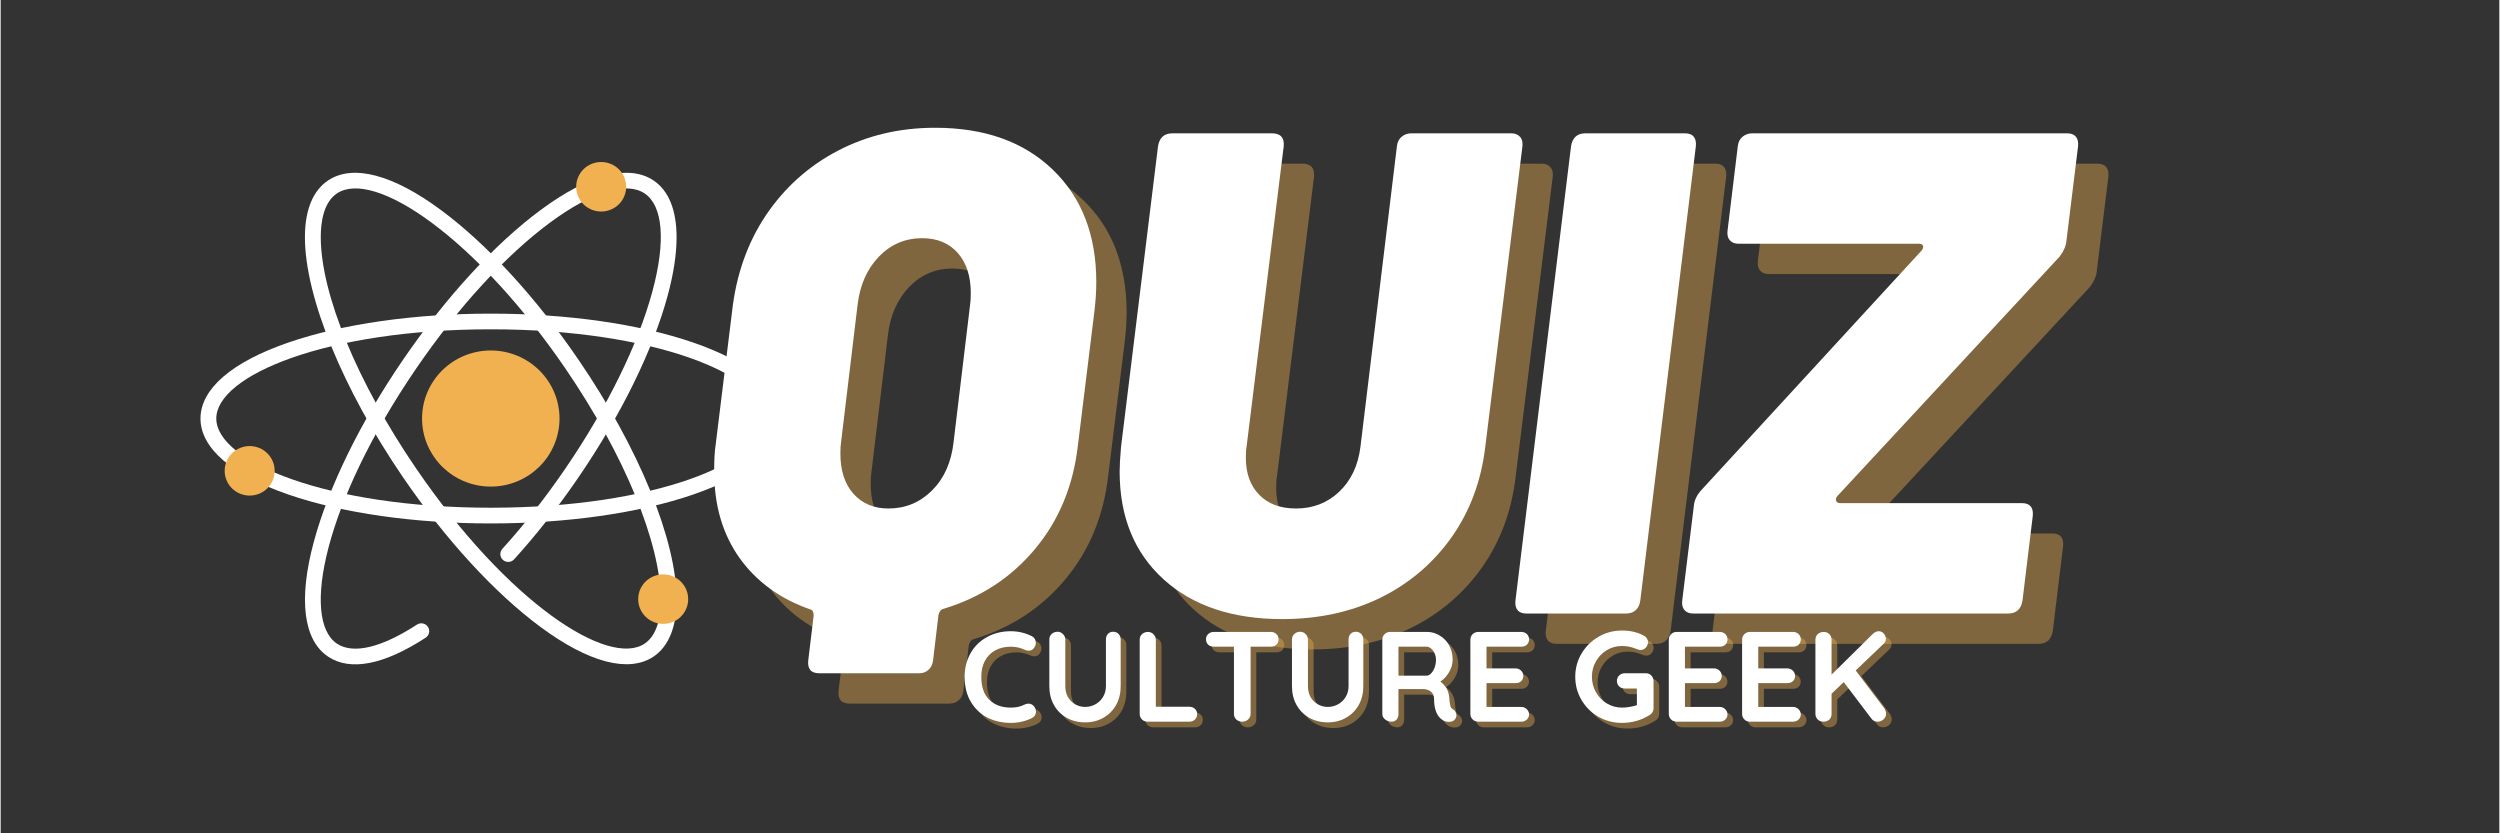<svg xmlns="http://www.w3.org/2000/svg" xmlns:xlink="http://www.w3.org/1999/xlink" width="300" zoomAndPan="magnify" viewBox="0 0 224.88 75" height="100" preserveAspectRatio="xMidYMid meet" version="1.0"><rect x="0" y="0" width="224.88" height="75" fill="#333333" stroke="none"/><defs><g><g id="id1"/><g id="id2"/></g><clipPath id="id3"><path d="M 17.984 28 L 70.234 28 L 70.234 48 L 17.984 48 Z M 17.984 28 " clip-rule="nonzero"/></clipPath><clipPath id="id4"><path d="M 51 14.539 L 57 14.539 L 57 20 L 51 20 Z M 51 14.539 " clip-rule="nonzero"/></clipPath></defs><g clip-path="url(#id3)"><path fill="rgb(100%, 100%, 100%)" d="M 70.238 37.668 C 70.238 40.324 67.422 42.754 62.316 44.512 C 57.441 46.184 50.977 47.109 44.109 47.109 C 37.242 47.109 30.777 46.188 25.906 44.512 C 20.797 42.754 17.984 40.324 17.984 37.668 C 17.984 35.012 20.797 32.578 25.906 30.824 C 30.777 29.148 37.242 28.227 44.109 28.227 C 50.977 28.227 57.441 29.148 62.316 30.824 C 67.422 32.578 70.238 35.012 70.238 37.668 Z M 19.406 37.668 C 19.406 41.543 29.332 45.695 44.109 45.695 C 58.887 45.695 68.812 41.543 68.812 37.668 C 68.812 33.789 58.887 29.637 44.109 29.637 C 29.332 29.637 19.406 33.789 19.406 37.668 Z M 19.406 37.668 " fill-opacity="1" fill-rule="nonzero"/></g><path fill="rgb(100%, 100%, 100%)" d="M 60.836 53.992 C 60.836 53.996 60.836 53.996 60.836 53.996 C 60.836 56.418 60.117 58.18 58.758 59.094 C 56.535 60.582 52.926 59.637 48.594 56.434 C 44.461 53.375 40.066 48.59 36.215 42.961 C 30.77 34.988 27.383 26.707 27.383 21.34 C 27.383 18.914 28.102 17.152 29.465 16.242 C 31.684 14.75 35.293 15.695 39.625 18.902 C 43.758 21.961 48.156 26.742 52.004 32.375 C 57.453 40.344 60.836 48.629 60.836 53.992 Z M 28.809 21.34 C 28.809 26.438 32.098 34.418 37.395 42.168 C 45.68 54.285 54.715 60.098 57.957 57.926 C 59.16 57.121 59.41 55.344 59.41 53.996 C 59.41 53.996 59.41 53.996 59.41 53.992 C 59.41 48.895 56.121 40.914 50.824 33.164 C 47.062 27.664 42.781 22.996 38.773 20.031 C 35.02 17.254 31.918 16.301 30.262 17.41 C 29.059 18.215 28.809 19.992 28.809 21.34 Z M 28.809 21.34 " fill-opacity="1" fill-rule="nonzero"/><path fill="rgb(100%, 100%, 100%)" d="M 60.832 21.359 C 60.832 22.855 60.57 24.605 60.039 26.574 C 58.707 31.508 55.852 37.328 52.004 42.961 C 50.184 45.625 48.234 48.109 46.211 50.34 C 45.949 50.629 45.5 50.652 45.207 50.395 C 44.914 50.133 44.891 49.688 45.152 49.398 C 47.129 47.215 49.039 44.781 50.824 42.168 C 54.586 36.664 57.371 30.996 58.66 26.211 C 59.871 21.727 59.613 18.52 57.957 17.41 C 56.305 16.301 53.199 17.254 49.445 20.031 C 45.438 22.996 41.16 27.664 37.395 33.168 C 29.113 45.285 27.02 55.75 30.262 57.926 C 31.719 58.902 34.277 58.293 37.465 56.215 C 37.793 56 38.234 56.09 38.453 56.418 C 38.668 56.742 38.578 57.18 38.246 57.395 C 34.492 59.84 31.457 60.43 29.465 59.094 C 27.242 57.605 26.785 53.934 28.184 48.762 C 29.516 43.824 32.367 38.004 36.215 32.375 C 40.066 26.746 44.461 21.961 48.594 18.902 C 52.926 15.695 56.535 14.75 58.758 16.242 C 60.133 17.164 60.832 18.922 60.832 21.359 Z M 60.832 21.359 " fill-opacity="1" fill-rule="nonzero"/><path fill="rgb(94.51%, 69.409%, 31.369%)" d="M 44.109 31.543 C 44.516 31.543 44.918 31.582 45.316 31.66 C 45.715 31.738 46.102 31.855 46.477 32.008 C 46.852 32.16 47.207 32.352 47.547 32.574 C 47.883 32.797 48.195 33.051 48.484 33.336 C 48.77 33.621 49.027 33.93 49.254 34.266 C 49.48 34.598 49.668 34.949 49.824 35.324 C 49.98 35.695 50.098 36.078 50.176 36.473 C 50.258 36.867 50.297 37.266 50.297 37.668 C 50.297 38.07 50.258 38.469 50.176 38.863 C 50.098 39.258 49.98 39.641 49.824 40.012 C 49.668 40.383 49.48 40.734 49.254 41.07 C 49.027 41.406 48.77 41.715 48.484 42 C 48.195 42.281 47.883 42.535 47.547 42.762 C 47.207 42.984 46.852 43.172 46.477 43.328 C 46.102 43.48 45.715 43.598 45.316 43.676 C 44.918 43.754 44.516 43.793 44.109 43.793 C 43.703 43.793 43.301 43.754 42.902 43.676 C 42.504 43.598 42.117 43.48 41.742 43.328 C 41.367 43.172 41.012 42.984 40.672 42.762 C 40.336 42.535 40.023 42.281 39.734 42 C 39.449 41.715 39.191 41.406 38.969 41.07 C 38.742 40.734 38.551 40.383 38.395 40.012 C 38.238 39.641 38.121 39.258 38.043 38.863 C 37.965 38.469 37.926 38.07 37.926 37.668 C 37.926 37.266 37.965 36.867 38.043 36.473 C 38.121 36.078 38.238 35.695 38.395 35.324 C 38.551 34.949 38.742 34.598 38.969 34.266 C 39.191 33.93 39.449 33.621 39.734 33.336 C 40.023 33.051 40.336 32.797 40.672 32.574 C 41.012 32.352 41.367 32.16 41.742 32.008 C 42.117 31.855 42.504 31.738 42.902 31.66 C 43.301 31.582 43.703 31.543 44.109 31.543 Z M 44.109 31.543 " fill-opacity="1" fill-rule="nonzero"/><path fill="rgb(94.51%, 69.409%, 31.369%)" d="M 22.41 40.145 C 22.707 40.145 22.992 40.203 23.27 40.316 C 23.547 40.43 23.789 40.59 24 40.797 C 24.211 41.008 24.371 41.25 24.488 41.52 C 24.602 41.793 24.66 42.078 24.66 42.375 C 24.66 42.668 24.602 42.953 24.488 43.227 C 24.371 43.5 24.211 43.742 24 43.949 C 23.789 44.16 23.547 44.32 23.27 44.434 C 22.992 44.547 22.707 44.602 22.41 44.602 C 22.109 44.602 21.824 44.547 21.547 44.434 C 21.273 44.32 21.027 44.16 20.816 43.949 C 20.605 43.742 20.445 43.5 20.332 43.227 C 20.215 42.953 20.16 42.668 20.16 42.375 C 20.16 42.078 20.215 41.793 20.332 41.52 C 20.445 41.25 20.605 41.008 20.816 40.797 C 21.027 40.59 21.273 40.43 21.547 40.316 C 21.824 40.203 22.109 40.145 22.41 40.145 Z M 22.41 40.145 " fill-opacity="1" fill-rule="nonzero"/><g clip-path="url(#id4)"><path fill="rgb(94.51%, 69.409%, 31.369%)" d="M 54.047 14.582 C 54.344 14.582 54.633 14.637 54.906 14.75 C 55.184 14.863 55.426 15.023 55.637 15.234 C 55.848 15.441 56.012 15.684 56.125 15.957 C 56.238 16.23 56.297 16.516 56.297 16.809 C 56.297 17.105 56.238 17.391 56.125 17.664 C 56.012 17.934 55.848 18.176 55.637 18.387 C 55.426 18.594 55.184 18.754 54.906 18.867 C 54.633 18.98 54.344 19.039 54.047 19.039 C 53.746 19.039 53.461 18.98 53.184 18.867 C 52.91 18.754 52.664 18.594 52.453 18.387 C 52.242 18.176 52.082 17.934 51.969 17.664 C 51.852 17.391 51.797 17.105 51.797 16.809 C 51.797 16.516 51.852 16.23 51.969 15.957 C 52.082 15.684 52.242 15.441 52.453 15.234 C 52.664 15.023 52.91 14.863 53.184 14.75 C 53.461 14.637 53.746 14.582 54.047 14.582 Z M 54.047 14.582 " fill-opacity="1" fill-rule="nonzero"/></g><path fill="rgb(94.51%, 69.409%, 31.369%)" d="M 59.625 51.695 C 59.926 51.695 60.211 51.75 60.488 51.863 C 60.762 51.977 61.008 52.137 61.219 52.348 C 61.43 52.555 61.59 52.797 61.707 53.07 C 61.82 53.344 61.875 53.625 61.875 53.922 C 61.875 54.219 61.82 54.5 61.707 54.773 C 61.59 55.047 61.43 55.289 61.219 55.496 C 61.008 55.707 60.762 55.867 60.488 55.98 C 60.211 56.094 59.926 56.148 59.625 56.148 C 59.328 56.148 59.043 56.094 58.766 55.98 C 58.492 55.867 58.246 55.707 58.035 55.496 C 57.824 55.289 57.664 55.047 57.547 54.773 C 57.434 54.5 57.379 54.219 57.379 53.922 C 57.379 53.625 57.434 53.344 57.547 53.07 C 57.664 52.797 57.824 52.555 58.035 52.348 C 58.246 52.137 58.492 51.977 58.766 51.863 C 59.043 51.75 59.328 51.695 59.625 51.695 Z M 59.625 51.695 " fill-opacity="1" fill-rule="nonzero"/><g fill="rgb(94.51%, 69.409%, 31.369%)" fill-opacity="0.4"><g transform="translate(64.601, 57.947)"><g><path d="M 22.234 -43.719 C 26.68 -43.719 30.207 -42.461 32.812 -39.953 C 35.426 -37.441 36.734 -34.066 36.734 -29.828 C 36.734 -29.004 36.676 -28.117 36.562 -27.172 L 35.078 -15.125 C 34.66 -11.5 33.379 -8.398 31.234 -5.828 C 29.098 -3.254 26.363 -1.457 23.031 -0.438 C 22.781 -0.395 22.613 -0.207 22.531 0.125 L 22.047 4.203 C 22.004 4.566 21.867 4.852 21.641 5.062 C 21.41 5.27 21.133 5.375 20.812 5.375 L 11.797 5.375 C 11.055 5.375 10.727 4.984 10.812 4.203 L 11.297 0.188 C 11.297 -0.145 11.191 -0.332 10.984 -0.375 C 8.273 -1.32 6.156 -2.863 4.625 -5 C 3.102 -7.145 2.344 -9.738 2.344 -12.781 C 2.344 -13.812 2.383 -14.594 2.469 -15.125 L 3.953 -27.172 C 4.316 -30.461 5.332 -33.352 7 -35.844 C 8.676 -38.332 10.828 -40.266 13.453 -41.641 C 16.086 -43.023 19.016 -43.719 22.234 -43.719 Z M 13.766 -15.438 C 13.723 -15.188 13.703 -14.836 13.703 -14.391 C 13.703 -12.867 14.094 -11.664 14.875 -10.781 C 15.664 -9.895 16.719 -9.453 18.031 -9.453 C 19.551 -9.453 20.859 -9.992 21.953 -11.078 C 23.047 -12.172 23.691 -13.625 23.891 -15.438 L 25.375 -27.781 C 25.414 -28.031 25.438 -28.383 25.438 -28.844 C 25.438 -30.363 25.047 -31.566 24.266 -32.453 C 23.484 -33.336 22.414 -33.781 21.062 -33.781 C 19.531 -33.781 18.227 -33.223 17.156 -32.109 C 16.094 -30.992 15.457 -29.551 15.25 -27.781 Z M 13.766 -15.438 "/></g></g></g><g fill="rgb(94.51%, 69.409%, 31.369%)" fill-opacity="0.4"><g transform="translate(100.843, 57.947)"><g><path d="M 17.234 0.5 C 12.742 0.5 9.18 -0.691 6.547 -3.078 C 3.91 -5.473 2.594 -8.707 2.594 -12.781 C 2.594 -13.27 2.633 -14.008 2.719 -15 L 6.047 -42.047 C 6.172 -42.828 6.602 -43.219 7.344 -43.219 L 16.297 -43.219 C 17.078 -43.219 17.43 -42.828 17.359 -42.047 L 14.016 -15 C 13.973 -14.801 13.953 -14.473 13.953 -14.016 C 13.953 -12.617 14.352 -11.508 15.156 -10.688 C 15.957 -9.863 17.062 -9.453 18.469 -9.453 C 19.988 -9.453 21.281 -9.953 22.344 -10.953 C 23.414 -11.961 24.055 -13.312 24.266 -15 L 27.547 -42.047 C 27.586 -42.422 27.727 -42.707 27.969 -42.906 C 28.219 -43.113 28.508 -43.219 28.844 -43.219 L 37.859 -43.219 C 38.18 -43.219 38.438 -43.113 38.625 -42.906 C 38.812 -42.707 38.883 -42.422 38.844 -42.047 L 35.5 -15 C 35.133 -11.914 34.117 -9.195 32.453 -6.844 C 30.785 -4.5 28.645 -2.688 26.031 -1.406 C 23.414 -0.133 20.484 0.5 17.234 0.5 Z M 17.234 0.5 "/></g></g></g><g fill="rgb(94.51%, 69.409%, 31.369%)" fill-opacity="0.4"><g transform="translate(137.764, 57.947)"><g><path d="M 2.281 0 C 1.914 0 1.648 -0.102 1.484 -0.312 C 1.316 -0.52 1.254 -0.805 1.297 -1.172 L 6.297 -42.047 C 6.422 -42.828 6.852 -43.219 7.594 -43.219 L 16.547 -43.219 C 16.922 -43.219 17.188 -43.113 17.344 -42.906 C 17.508 -42.707 17.57 -42.422 17.531 -42.047 L 12.531 -1.172 C 12.488 -0.805 12.352 -0.52 12.125 -0.312 C 11.906 -0.102 11.609 0 11.234 0 Z M 2.281 0 "/></g></g></g><g fill="rgb(94.51%, 69.409%, 31.369%)" fill-opacity="0.4"><g transform="translate(153.694, 57.947)"><g><path d="M 1.359 0 C 1.023 0 0.766 -0.102 0.578 -0.312 C 0.398 -0.52 0.332 -0.805 0.375 -1.172 L 1.422 -9.688 C 1.461 -10.188 1.688 -10.66 2.094 -11.109 L 21.922 -32.672 C 22.047 -32.828 22.086 -32.969 22.047 -33.094 C 22.004 -33.219 21.879 -33.281 21.672 -33.281 L 5.438 -33.281 C 5.102 -33.281 4.844 -33.383 4.656 -33.594 C 4.477 -33.801 4.41 -34.086 4.453 -34.453 L 5.375 -42.047 C 5.414 -42.422 5.555 -42.707 5.797 -42.906 C 6.047 -43.113 6.336 -43.219 6.672 -43.219 L 35.016 -43.219 C 35.379 -43.219 35.645 -43.113 35.812 -42.906 C 35.977 -42.707 36.039 -42.422 36 -42.047 L 34.953 -33.531 C 34.91 -33.07 34.703 -32.598 34.328 -32.109 L 14.328 -10.562 C 14.203 -10.395 14.172 -10.25 14.234 -10.125 C 14.297 -10 14.41 -9.938 14.578 -9.938 L 30.938 -9.938 C 31.676 -9.938 32.004 -9.547 31.922 -8.766 L 31 -1.172 C 30.875 -0.391 30.441 0 29.703 0 Z M 1.359 0 "/></g></g></g><g fill="rgb(100%, 100%, 100%)" fill-opacity="1"><g transform="translate(61.872, 55.218)"><g><path d="M 22.234 -43.719 C 26.68 -43.719 30.207 -42.461 32.812 -39.953 C 35.426 -37.441 36.734 -34.066 36.734 -29.828 C 36.734 -29.004 36.676 -28.117 36.562 -27.172 L 35.078 -15.125 C 34.66 -11.5 33.379 -8.398 31.234 -5.828 C 29.098 -3.254 26.363 -1.457 23.031 -0.438 C 22.781 -0.395 22.613 -0.207 22.531 0.125 L 22.047 4.203 C 22.004 4.566 21.867 4.852 21.641 5.062 C 21.41 5.27 21.133 5.375 20.812 5.375 L 11.797 5.375 C 11.055 5.375 10.727 4.984 10.812 4.203 L 11.297 0.188 C 11.297 -0.145 11.191 -0.332 10.984 -0.375 C 8.273 -1.32 6.156 -2.863 4.625 -5 C 3.102 -7.145 2.344 -9.738 2.344 -12.781 C 2.344 -13.812 2.383 -14.594 2.469 -15.125 L 3.953 -27.172 C 4.316 -30.461 5.332 -33.352 7 -35.844 C 8.676 -38.332 10.828 -40.266 13.453 -41.641 C 16.086 -43.023 19.016 -43.719 22.234 -43.719 Z M 13.766 -15.438 C 13.723 -15.188 13.703 -14.836 13.703 -14.391 C 13.703 -12.867 14.094 -11.664 14.875 -10.781 C 15.664 -9.895 16.719 -9.453 18.031 -9.453 C 19.551 -9.453 20.859 -9.992 21.953 -11.078 C 23.047 -12.172 23.691 -13.625 23.891 -15.438 L 25.375 -27.781 C 25.414 -28.031 25.438 -28.383 25.438 -28.844 C 25.438 -30.363 25.047 -31.566 24.266 -32.453 C 23.484 -33.336 22.414 -33.781 21.062 -33.781 C 19.531 -33.781 18.227 -33.223 17.156 -32.109 C 16.094 -30.992 15.457 -29.551 15.25 -27.781 Z M 13.766 -15.438 "/></g></g></g><g fill="rgb(100%, 100%, 100%)" fill-opacity="1"><g transform="translate(98.114, 55.218)"><g><path d="M 17.234 0.5 C 12.742 0.5 9.18 -0.691 6.547 -3.078 C 3.91 -5.473 2.594 -8.707 2.594 -12.781 C 2.594 -13.27 2.633 -14.008 2.719 -15 L 6.047 -42.047 C 6.172 -42.828 6.602 -43.219 7.344 -43.219 L 16.297 -43.219 C 17.078 -43.219 17.43 -42.828 17.359 -42.047 L 14.016 -15 C 13.973 -14.801 13.953 -14.473 13.953 -14.016 C 13.953 -12.617 14.352 -11.508 15.156 -10.688 C 15.957 -9.863 17.062 -9.453 18.469 -9.453 C 19.988 -9.453 21.281 -9.953 22.344 -10.953 C 23.414 -11.961 24.055 -13.312 24.266 -15 L 27.547 -42.047 C 27.586 -42.422 27.727 -42.707 27.969 -42.906 C 28.219 -43.113 28.508 -43.219 28.844 -43.219 L 37.859 -43.219 C 38.18 -43.219 38.438 -43.113 38.625 -42.906 C 38.812 -42.707 38.883 -42.422 38.844 -42.047 L 35.5 -15 C 35.133 -11.914 34.117 -9.195 32.453 -6.844 C 30.785 -4.5 28.645 -2.688 26.031 -1.406 C 23.414 -0.133 20.484 0.5 17.234 0.5 Z M 17.234 0.5 "/></g></g></g><g fill="rgb(100%, 100%, 100%)" fill-opacity="1"><g transform="translate(135.035, 55.218)"><g><path d="M 2.281 0 C 1.914 0 1.648 -0.102 1.484 -0.312 C 1.316 -0.52 1.254 -0.805 1.297 -1.172 L 6.297 -42.047 C 6.422 -42.828 6.852 -43.219 7.594 -43.219 L 16.547 -43.219 C 16.922 -43.219 17.188 -43.113 17.344 -42.906 C 17.508 -42.707 17.57 -42.422 17.531 -42.047 L 12.531 -1.172 C 12.488 -0.805 12.352 -0.52 12.125 -0.312 C 11.906 -0.102 11.609 0 11.234 0 Z M 2.281 0 "/></g></g></g><g fill="rgb(100%, 100%, 100%)" fill-opacity="1"><g transform="translate(150.965, 55.218)"><g><path d="M 1.359 0 C 1.023 0 0.766 -0.102 0.578 -0.312 C 0.398 -0.52 0.332 -0.805 0.375 -1.172 L 1.422 -9.688 C 1.461 -10.188 1.688 -10.66 2.094 -11.109 L 21.922 -32.672 C 22.047 -32.828 22.086 -32.969 22.047 -33.094 C 22.004 -33.219 21.879 -33.281 21.672 -33.281 L 5.438 -33.281 C 5.102 -33.281 4.844 -33.383 4.656 -33.594 C 4.477 -33.801 4.41 -34.086 4.453 -34.453 L 5.375 -42.047 C 5.414 -42.422 5.555 -42.707 5.797 -42.906 C 6.047 -43.113 6.336 -43.219 6.672 -43.219 L 35.016 -43.219 C 35.379 -43.219 35.645 -43.113 35.812 -42.906 C 35.977 -42.707 36.039 -42.422 36 -42.047 L 34.953 -33.531 C 34.91 -33.07 34.703 -32.598 34.328 -32.109 L 14.328 -10.562 C 14.203 -10.395 14.172 -10.25 14.234 -10.125 C 14.297 -10 14.41 -9.938 14.578 -9.938 L 30.938 -9.938 C 31.676 -9.938 32.004 -9.547 31.922 -8.766 L 31 -1.172 C 30.875 -0.391 30.441 0 29.703 0 Z M 1.359 0 "/></g></g></g><g fill="rgb(94.51%, 69.409%, 31.369%)" fill-opacity="0.4"><g transform="translate(86.798, 65.461)"><g><path d="M 6.531 -7.688 C 6.758 -7.562 6.875 -7.363 6.875 -7.094 C 6.875 -6.938 6.816 -6.781 6.703 -6.625 C 6.586 -6.469 6.43 -6.391 6.234 -6.391 C 6.098 -6.391 5.969 -6.422 5.844 -6.484 C 5.469 -6.66 5.062 -6.75 4.625 -6.75 C 4.082 -6.75 3.609 -6.633 3.203 -6.406 C 2.805 -6.188 2.5 -5.867 2.281 -5.453 C 2.07 -5.047 1.969 -4.578 1.969 -4.047 C 1.969 -3.129 2.207 -2.438 2.688 -1.969 C 3.176 -1.5 3.82 -1.266 4.625 -1.266 C 5.094 -1.266 5.5 -1.352 5.844 -1.531 C 5.977 -1.594 6.102 -1.625 6.219 -1.625 C 6.414 -1.625 6.582 -1.539 6.719 -1.375 C 6.832 -1.227 6.891 -1.07 6.891 -0.906 C 6.891 -0.781 6.859 -0.664 6.797 -0.562 C 6.734 -0.469 6.645 -0.391 6.531 -0.328 C 5.938 -0.035 5.301 0.109 4.625 0.109 C 3.863 0.109 3.164 -0.047 2.531 -0.359 C 1.906 -0.68 1.406 -1.156 1.031 -1.781 C 0.656 -2.406 0.469 -3.16 0.469 -4.047 C 0.469 -4.828 0.645 -5.531 1 -6.156 C 1.352 -6.781 1.844 -7.266 2.469 -7.609 C 3.102 -7.961 3.82 -8.141 4.625 -8.141 C 5.301 -8.141 5.938 -7.988 6.531 -7.688 Z M 6.531 -7.688 "/></g></g></g><g fill="rgb(94.51%, 69.409%, 31.369%)" fill-opacity="0.4"><g transform="translate(94.031, 65.461)"><g><path d="M 6.609 -8.094 C 6.805 -8.094 6.969 -8.023 7.094 -7.891 C 7.219 -7.766 7.281 -7.598 7.281 -7.391 L 7.281 -3.203 C 7.281 -2.566 7.145 -2.004 6.875 -1.516 C 6.602 -1.023 6.223 -0.641 5.734 -0.359 C 5.254 -0.078 4.703 0.062 4.078 0.062 C 3.453 0.062 2.895 -0.078 2.406 -0.359 C 1.914 -0.641 1.535 -1.023 1.266 -1.516 C 0.992 -2.004 0.859 -2.566 0.859 -3.203 L 0.859 -7.391 C 0.859 -7.586 0.926 -7.754 1.062 -7.891 C 1.207 -8.023 1.391 -8.094 1.609 -8.094 C 1.785 -8.094 1.941 -8.023 2.078 -7.891 C 2.223 -7.754 2.297 -7.586 2.297 -7.391 L 2.297 -3.203 C 2.297 -2.836 2.375 -2.508 2.531 -2.219 C 2.695 -1.938 2.914 -1.719 3.188 -1.562 C 3.469 -1.406 3.766 -1.328 4.078 -1.328 C 4.41 -1.328 4.719 -1.406 5 -1.562 C 5.289 -1.719 5.52 -1.938 5.688 -2.219 C 5.863 -2.508 5.953 -2.836 5.953 -3.203 L 5.953 -7.391 C 5.953 -7.598 6.008 -7.766 6.125 -7.891 C 6.238 -8.023 6.398 -8.094 6.609 -8.094 Z M 6.609 -8.094 "/></g></g></g><g fill="rgb(94.51%, 69.409%, 31.369%)" fill-opacity="0.4"><g transform="translate(102.164, 65.461)"><g><path d="M 5.328 -1.344 C 5.523 -1.344 5.691 -1.281 5.828 -1.156 C 5.961 -1.031 6.031 -0.867 6.031 -0.672 C 6.031 -0.473 5.961 -0.312 5.828 -0.188 C 5.691 -0.062 5.523 0 5.328 0 L 1.578 0 C 1.367 0 1.195 -0.066 1.062 -0.203 C 0.926 -0.336 0.859 -0.504 0.859 -0.703 L 0.859 -7.375 C 0.859 -7.57 0.926 -7.738 1.062 -7.875 C 1.207 -8.008 1.391 -8.078 1.609 -8.078 C 1.797 -8.078 1.957 -8.008 2.094 -7.875 C 2.238 -7.738 2.312 -7.57 2.312 -7.375 L 2.312 -1.344 Z M 5.328 -1.344 "/></g></g></g><g fill="rgb(94.51%, 69.409%, 31.369%)" fill-opacity="0.4"><g transform="translate(108.647, 65.461)"><g><path d="M 6.172 -8.078 C 6.379 -8.078 6.547 -8.016 6.672 -7.891 C 6.805 -7.773 6.875 -7.613 6.875 -7.406 C 6.875 -7.207 6.805 -7.047 6.672 -6.922 C 6.547 -6.805 6.379 -6.75 6.172 -6.75 L 4.359 -6.75 L 4.359 -0.703 C 4.359 -0.504 4.285 -0.336 4.141 -0.203 C 3.992 -0.066 3.816 0 3.609 0 C 3.391 0 3.207 -0.066 3.062 -0.203 C 2.926 -0.336 2.859 -0.504 2.859 -0.703 L 2.859 -6.75 L 1.047 -6.75 C 0.836 -6.75 0.664 -6.812 0.531 -6.938 C 0.406 -7.062 0.344 -7.223 0.344 -7.422 C 0.344 -7.617 0.41 -7.773 0.547 -7.891 C 0.68 -8.016 0.848 -8.078 1.047 -8.078 Z M 6.172 -8.078 "/></g></g></g><g fill="rgb(94.51%, 69.409%, 31.369%)" fill-opacity="0.4"><g transform="translate(115.868, 65.461)"><g><path d="M 6.609 -8.094 C 6.805 -8.094 6.969 -8.023 7.094 -7.891 C 7.219 -7.766 7.281 -7.598 7.281 -7.391 L 7.281 -3.203 C 7.281 -2.566 7.145 -2.004 6.875 -1.516 C 6.602 -1.023 6.223 -0.641 5.734 -0.359 C 5.254 -0.078 4.703 0.062 4.078 0.062 C 3.453 0.062 2.895 -0.078 2.406 -0.359 C 1.914 -0.641 1.535 -1.023 1.266 -1.516 C 0.992 -2.004 0.859 -2.566 0.859 -3.203 L 0.859 -7.391 C 0.859 -7.586 0.926 -7.754 1.062 -7.891 C 1.207 -8.023 1.391 -8.094 1.609 -8.094 C 1.785 -8.094 1.941 -8.023 2.078 -7.891 C 2.223 -7.754 2.297 -7.586 2.297 -7.391 L 2.297 -3.203 C 2.297 -2.836 2.375 -2.508 2.531 -2.219 C 2.695 -1.938 2.914 -1.719 3.188 -1.562 C 3.469 -1.406 3.766 -1.328 4.078 -1.328 C 4.41 -1.328 4.719 -1.406 5 -1.562 C 5.289 -1.719 5.52 -1.938 5.688 -2.219 C 5.863 -2.508 5.953 -2.836 5.953 -3.203 L 5.953 -7.391 C 5.953 -7.598 6.008 -7.766 6.125 -7.891 C 6.238 -8.023 6.398 -8.094 6.609 -8.094 Z M 6.609 -8.094 "/></g></g></g><g fill="rgb(94.51%, 69.409%, 31.369%)" fill-opacity="0.4"><g transform="translate(124.001, 65.461)"><g><path d="M 7.203 -1.125 C 7.305 -1.07 7.383 -0.992 7.438 -0.891 C 7.5 -0.785 7.531 -0.68 7.531 -0.578 C 7.531 -0.441 7.484 -0.316 7.391 -0.203 C 7.273 -0.055 7.098 0.016 6.859 0.016 C 6.672 0.016 6.5 -0.023 6.344 -0.109 C 5.789 -0.43 5.516 -1.078 5.516 -2.047 C 5.516 -2.316 5.426 -2.531 5.25 -2.688 C 5.07 -2.852 4.812 -2.938 4.469 -2.938 L 2.312 -2.938 L 2.312 -0.703 C 2.312 -0.492 2.254 -0.32 2.141 -0.188 C 2.023 -0.062 1.879 0 1.703 0 C 1.473 0 1.273 -0.066 1.109 -0.203 C 0.941 -0.336 0.859 -0.504 0.859 -0.703 L 0.859 -7.375 C 0.859 -7.57 0.926 -7.738 1.062 -7.875 C 1.195 -8.008 1.367 -8.078 1.578 -8.078 L 4.891 -8.078 C 5.297 -8.078 5.676 -7.969 6.031 -7.75 C 6.383 -7.539 6.664 -7.242 6.875 -6.859 C 7.082 -6.484 7.188 -6.062 7.188 -5.594 C 7.188 -5.207 7.082 -4.832 6.875 -4.469 C 6.664 -4.102 6.398 -3.816 6.078 -3.609 C 6.555 -3.266 6.82 -2.805 6.875 -2.234 C 6.895 -2.117 6.906 -2 6.906 -1.875 C 6.938 -1.645 6.969 -1.477 7 -1.375 C 7.031 -1.27 7.098 -1.188 7.203 -1.125 Z M 4.844 -4.141 C 4.977 -4.141 5.109 -4.203 5.234 -4.328 C 5.367 -4.461 5.477 -4.641 5.562 -4.859 C 5.645 -5.078 5.688 -5.312 5.688 -5.562 C 5.688 -5.781 5.645 -5.977 5.562 -6.156 C 5.477 -6.344 5.367 -6.488 5.234 -6.594 C 5.109 -6.695 4.977 -6.75 4.844 -6.75 L 2.312 -6.75 L 2.312 -4.141 Z M 4.844 -4.141 "/></g></g></g><g fill="rgb(94.51%, 69.409%, 31.369%)" fill-opacity="0.4"><g transform="translate(131.926, 65.461)"><g><path d="M 5.438 -1.328 C 5.633 -1.328 5.801 -1.258 5.938 -1.125 C 6.07 -0.988 6.141 -0.832 6.141 -0.656 C 6.141 -0.469 6.07 -0.312 5.938 -0.188 C 5.801 -0.062 5.633 0 5.438 0 L 1.578 0 C 1.367 0 1.195 -0.066 1.062 -0.203 C 0.926 -0.336 0.859 -0.504 0.859 -0.703 L 0.859 -7.375 C 0.859 -7.57 0.926 -7.738 1.062 -7.875 C 1.195 -8.008 1.367 -8.078 1.578 -8.078 L 5.438 -8.078 C 5.633 -8.078 5.801 -8.016 5.938 -7.891 C 6.07 -7.766 6.141 -7.602 6.141 -7.406 C 6.141 -7.207 6.07 -7.047 5.938 -6.922 C 5.812 -6.805 5.645 -6.75 5.438 -6.75 L 2.312 -6.75 L 2.312 -4.797 L 4.922 -4.797 C 5.117 -4.797 5.285 -4.727 5.422 -4.594 C 5.555 -4.469 5.625 -4.305 5.625 -4.109 C 5.625 -3.922 5.555 -3.766 5.422 -3.641 C 5.297 -3.523 5.129 -3.469 4.922 -3.469 L 2.312 -3.469 L 2.312 -1.328 Z M 5.438 -1.328 "/></g></g></g><g fill="rgb(94.51%, 69.409%, 31.369%)" fill-opacity="0.4"><g transform="translate(138.524, 65.461)"><g/></g></g><g fill="rgb(94.51%, 69.409%, 31.369%)" fill-opacity="0.4"><g transform="translate(141.754, 65.461)"><g><path d="M 6.828 -4.359 C 7.023 -4.359 7.188 -4.289 7.312 -4.156 C 7.445 -4.02 7.516 -3.852 7.516 -3.656 L 7.516 -1.219 C 7.516 -0.945 7.395 -0.738 7.156 -0.594 C 6.406 -0.125 5.578 0.109 4.672 0.109 C 3.91 0.109 3.207 -0.07 2.562 -0.438 C 1.914 -0.812 1.406 -1.316 1.031 -1.953 C 0.656 -2.586 0.469 -3.285 0.469 -4.047 C 0.469 -4.797 0.656 -5.488 1.031 -6.125 C 1.406 -6.758 1.914 -7.266 2.562 -7.641 C 3.207 -8.016 3.91 -8.203 4.672 -8.203 C 5.43 -8.203 6.094 -8.047 6.656 -7.734 C 6.77 -7.672 6.859 -7.586 6.922 -7.484 C 6.984 -7.391 7.016 -7.285 7.016 -7.172 C 7.016 -6.973 6.945 -6.801 6.812 -6.656 C 6.688 -6.52 6.531 -6.453 6.344 -6.453 C 6.227 -6.453 6.102 -6.484 5.969 -6.547 C 5.551 -6.723 5.117 -6.812 4.672 -6.812 C 4.18 -6.812 3.727 -6.688 3.312 -6.438 C 2.895 -6.188 2.566 -5.848 2.328 -5.422 C 2.086 -5.004 1.969 -4.547 1.969 -4.047 C 1.969 -3.547 2.086 -3.082 2.328 -2.656 C 2.566 -2.227 2.895 -1.891 3.312 -1.641 C 3.727 -1.391 4.18 -1.266 4.672 -1.266 C 4.891 -1.266 5.117 -1.285 5.359 -1.328 C 5.609 -1.367 5.828 -1.422 6.016 -1.484 L 6.016 -2.984 L 4.938 -2.984 C 4.727 -2.984 4.555 -3.047 4.422 -3.172 C 4.285 -3.305 4.219 -3.473 4.219 -3.672 C 4.219 -3.867 4.285 -4.031 4.422 -4.156 C 4.555 -4.289 4.727 -4.359 4.938 -4.359 Z M 6.828 -4.359 "/></g></g></g><g fill="rgb(94.51%, 69.409%, 31.369%)" fill-opacity="0.4"><g transform="translate(149.783, 65.461)"><g><path d="M 5.438 -1.328 C 5.633 -1.328 5.801 -1.258 5.938 -1.125 C 6.07 -0.988 6.141 -0.832 6.141 -0.656 C 6.141 -0.469 6.07 -0.312 5.938 -0.188 C 5.801 -0.062 5.633 0 5.438 0 L 1.578 0 C 1.367 0 1.195 -0.066 1.062 -0.203 C 0.926 -0.336 0.859 -0.504 0.859 -0.703 L 0.859 -7.375 C 0.859 -7.57 0.926 -7.738 1.062 -7.875 C 1.195 -8.008 1.367 -8.078 1.578 -8.078 L 5.438 -8.078 C 5.633 -8.078 5.801 -8.016 5.938 -7.891 C 6.07 -7.766 6.141 -7.602 6.141 -7.406 C 6.141 -7.207 6.07 -7.047 5.938 -6.922 C 5.812 -6.805 5.645 -6.75 5.438 -6.75 L 2.312 -6.75 L 2.312 -4.797 L 4.922 -4.797 C 5.117 -4.797 5.285 -4.727 5.422 -4.594 C 5.555 -4.469 5.625 -4.305 5.625 -4.109 C 5.625 -3.922 5.555 -3.766 5.422 -3.641 C 5.297 -3.523 5.129 -3.469 4.922 -3.469 L 2.312 -3.469 L 2.312 -1.328 Z M 5.438 -1.328 "/></g></g></g><g fill="rgb(94.51%, 69.409%, 31.369%)" fill-opacity="0.4"><g transform="translate(156.381, 65.461)"><g><path d="M 5.438 -1.328 C 5.633 -1.328 5.801 -1.258 5.938 -1.125 C 6.07 -0.988 6.141 -0.832 6.141 -0.656 C 6.141 -0.469 6.07 -0.312 5.938 -0.188 C 5.801 -0.062 5.633 0 5.438 0 L 1.578 0 C 1.367 0 1.195 -0.066 1.062 -0.203 C 0.926 -0.336 0.859 -0.504 0.859 -0.703 L 0.859 -7.375 C 0.859 -7.57 0.926 -7.738 1.062 -7.875 C 1.195 -8.008 1.367 -8.078 1.578 -8.078 L 5.438 -8.078 C 5.633 -8.078 5.801 -8.016 5.938 -7.891 C 6.07 -7.766 6.141 -7.602 6.141 -7.406 C 6.141 -7.207 6.07 -7.047 5.938 -6.922 C 5.812 -6.805 5.645 -6.75 5.438 -6.75 L 2.312 -6.75 L 2.312 -4.797 L 4.922 -4.797 C 5.117 -4.797 5.285 -4.727 5.422 -4.594 C 5.555 -4.469 5.625 -4.305 5.625 -4.109 C 5.625 -3.922 5.555 -3.766 5.422 -3.641 C 5.297 -3.523 5.129 -3.469 4.922 -3.469 L 2.312 -3.469 L 2.312 -1.328 Z M 5.438 -1.328 "/></g></g></g><g fill="rgb(94.51%, 69.409%, 31.369%)" fill-opacity="0.4"><g transform="translate(162.98, 65.461)"><g><path d="M 7.062 -1.203 C 7.102 -1.141 7.141 -1.062 7.172 -0.969 C 7.203 -0.883 7.219 -0.805 7.219 -0.734 C 7.219 -0.523 7.141 -0.348 6.984 -0.203 C 6.828 -0.066 6.645 0 6.438 0 C 6.332 0 6.234 -0.02 6.141 -0.062 C 6.047 -0.113 5.969 -0.18 5.906 -0.266 L 3.406 -3.562 L 2.312 -2.516 L 2.312 -0.703 C 2.312 -0.492 2.242 -0.32 2.109 -0.188 C 1.973 -0.062 1.797 0 1.578 0 C 1.367 0 1.195 -0.066 1.062 -0.203 C 0.926 -0.336 0.859 -0.504 0.859 -0.703 L 0.859 -7.375 C 0.859 -7.57 0.926 -7.738 1.062 -7.875 C 1.207 -8.008 1.391 -8.078 1.609 -8.078 C 1.816 -8.078 1.984 -8.008 2.109 -7.875 C 2.242 -7.75 2.312 -7.582 2.312 -7.375 L 2.312 -4.234 L 6 -7.875 C 6.176 -8.051 6.363 -8.141 6.562 -8.141 C 6.738 -8.141 6.891 -8.066 7.016 -7.922 C 7.141 -7.773 7.203 -7.617 7.203 -7.453 C 7.203 -7.297 7.133 -7.148 7 -7.016 L 4.484 -4.609 Z M 7.062 -1.203 "/></g></g></g><g fill="rgb(100%, 100%, 100%)" fill-opacity="1"><g transform="translate(86.288, 64.951)"><g><path d="M 6.531 -7.688 C 6.758 -7.562 6.875 -7.363 6.875 -7.094 C 6.875 -6.938 6.816 -6.781 6.703 -6.625 C 6.586 -6.469 6.43 -6.391 6.234 -6.391 C 6.098 -6.391 5.969 -6.422 5.844 -6.484 C 5.469 -6.66 5.062 -6.75 4.625 -6.75 C 4.082 -6.75 3.609 -6.633 3.203 -6.406 C 2.805 -6.188 2.5 -5.867 2.281 -5.453 C 2.07 -5.047 1.969 -4.578 1.969 -4.047 C 1.969 -3.129 2.207 -2.438 2.688 -1.969 C 3.176 -1.5 3.82 -1.266 4.625 -1.266 C 5.094 -1.266 5.5 -1.352 5.844 -1.531 C 5.977 -1.594 6.102 -1.625 6.219 -1.625 C 6.414 -1.625 6.582 -1.539 6.719 -1.375 C 6.832 -1.227 6.891 -1.07 6.891 -0.906 C 6.891 -0.781 6.859 -0.664 6.797 -0.562 C 6.734 -0.469 6.645 -0.391 6.531 -0.328 C 5.938 -0.035 5.301 0.109 4.625 0.109 C 3.863 0.109 3.164 -0.047 2.531 -0.359 C 1.906 -0.68 1.406 -1.156 1.031 -1.781 C 0.656 -2.406 0.469 -3.16 0.469 -4.047 C 0.469 -4.828 0.645 -5.531 1 -6.156 C 1.352 -6.781 1.844 -7.266 2.469 -7.609 C 3.102 -7.961 3.82 -8.141 4.625 -8.141 C 5.301 -8.141 5.938 -7.988 6.531 -7.688 Z M 6.531 -7.688 "/></g></g></g><g fill="rgb(100%, 100%, 100%)" fill-opacity="1"><g transform="translate(93.521, 64.951)"><g><path d="M 6.609 -8.094 C 6.805 -8.094 6.969 -8.023 7.094 -7.891 C 7.219 -7.766 7.281 -7.598 7.281 -7.391 L 7.281 -3.203 C 7.281 -2.566 7.145 -2.004 6.875 -1.516 C 6.602 -1.023 6.223 -0.641 5.734 -0.359 C 5.254 -0.078 4.703 0.062 4.078 0.062 C 3.453 0.062 2.895 -0.078 2.406 -0.359 C 1.914 -0.641 1.535 -1.023 1.266 -1.516 C 0.992 -2.004 0.859 -2.566 0.859 -3.203 L 0.859 -7.391 C 0.859 -7.586 0.926 -7.754 1.062 -7.891 C 1.207 -8.023 1.391 -8.094 1.609 -8.094 C 1.785 -8.094 1.941 -8.023 2.078 -7.891 C 2.223 -7.754 2.297 -7.586 2.297 -7.391 L 2.297 -3.203 C 2.297 -2.836 2.375 -2.508 2.531 -2.219 C 2.695 -1.938 2.914 -1.719 3.188 -1.562 C 3.469 -1.406 3.766 -1.328 4.078 -1.328 C 4.41 -1.328 4.719 -1.406 5 -1.562 C 5.289 -1.719 5.52 -1.938 5.688 -2.219 C 5.863 -2.508 5.953 -2.836 5.953 -3.203 L 5.953 -7.391 C 5.953 -7.598 6.008 -7.766 6.125 -7.891 C 6.238 -8.023 6.398 -8.094 6.609 -8.094 Z M 6.609 -8.094 "/></g></g></g><g fill="rgb(100%, 100%, 100%)" fill-opacity="1"><g transform="translate(101.653, 64.951)"><g><path d="M 5.328 -1.344 C 5.523 -1.344 5.691 -1.281 5.828 -1.156 C 5.961 -1.031 6.031 -0.867 6.031 -0.672 C 6.031 -0.473 5.961 -0.312 5.828 -0.188 C 5.691 -0.062 5.523 0 5.328 0 L 1.578 0 C 1.367 0 1.195 -0.066 1.062 -0.203 C 0.926 -0.336 0.859 -0.504 0.859 -0.703 L 0.859 -7.375 C 0.859 -7.57 0.926 -7.738 1.062 -7.875 C 1.207 -8.008 1.391 -8.078 1.609 -8.078 C 1.797 -8.078 1.957 -8.008 2.094 -7.875 C 2.238 -7.738 2.312 -7.57 2.312 -7.375 L 2.312 -1.344 Z M 5.328 -1.344 "/></g></g></g><g fill="rgb(100%, 100%, 100%)" fill-opacity="1"><g transform="translate(108.136, 64.951)"><g><path d="M 6.172 -8.078 C 6.379 -8.078 6.547 -8.016 6.672 -7.891 C 6.805 -7.773 6.875 -7.613 6.875 -7.406 C 6.875 -7.207 6.805 -7.047 6.672 -6.922 C 6.547 -6.805 6.379 -6.75 6.172 -6.75 L 4.359 -6.75 L 4.359 -0.703 C 4.359 -0.504 4.285 -0.336 4.141 -0.203 C 3.992 -0.066 3.816 0 3.609 0 C 3.391 0 3.207 -0.066 3.062 -0.203 C 2.926 -0.336 2.859 -0.504 2.859 -0.703 L 2.859 -6.75 L 1.047 -6.75 C 0.836 -6.75 0.664 -6.812 0.531 -6.938 C 0.406 -7.062 0.344 -7.223 0.344 -7.422 C 0.344 -7.617 0.41 -7.773 0.547 -7.891 C 0.68 -8.016 0.848 -8.078 1.047 -8.078 Z M 6.172 -8.078 "/></g></g></g><g fill="rgb(100%, 100%, 100%)" fill-opacity="1"><g transform="translate(115.358, 64.951)"><g><path d="M 6.609 -8.094 C 6.805 -8.094 6.969 -8.023 7.094 -7.891 C 7.219 -7.766 7.281 -7.598 7.281 -7.391 L 7.281 -3.203 C 7.281 -2.566 7.145 -2.004 6.875 -1.516 C 6.602 -1.023 6.223 -0.641 5.734 -0.359 C 5.254 -0.078 4.703 0.062 4.078 0.062 C 3.453 0.062 2.895 -0.078 2.406 -0.359 C 1.914 -0.641 1.535 -1.023 1.266 -1.516 C 0.992 -2.004 0.859 -2.566 0.859 -3.203 L 0.859 -7.391 C 0.859 -7.586 0.926 -7.754 1.062 -7.891 C 1.207 -8.023 1.391 -8.094 1.609 -8.094 C 1.785 -8.094 1.941 -8.023 2.078 -7.891 C 2.223 -7.754 2.297 -7.586 2.297 -7.391 L 2.297 -3.203 C 2.297 -2.836 2.375 -2.508 2.531 -2.219 C 2.695 -1.938 2.914 -1.719 3.188 -1.562 C 3.469 -1.406 3.766 -1.328 4.078 -1.328 C 4.41 -1.328 4.719 -1.406 5 -1.562 C 5.289 -1.719 5.52 -1.938 5.688 -2.219 C 5.863 -2.508 5.953 -2.836 5.953 -3.203 L 5.953 -7.391 C 5.953 -7.598 6.008 -7.766 6.125 -7.891 C 6.238 -8.023 6.398 -8.094 6.609 -8.094 Z M 6.609 -8.094 "/></g></g></g><g fill="rgb(100%, 100%, 100%)" fill-opacity="1"><g transform="translate(123.49, 64.951)"><g><path d="M 7.203 -1.125 C 7.305 -1.07 7.383 -0.992 7.438 -0.891 C 7.5 -0.785 7.531 -0.68 7.531 -0.578 C 7.531 -0.441 7.484 -0.316 7.391 -0.203 C 7.273 -0.055 7.098 0.016 6.859 0.016 C 6.672 0.016 6.5 -0.023 6.344 -0.109 C 5.789 -0.43 5.516 -1.078 5.516 -2.047 C 5.516 -2.316 5.426 -2.531 5.25 -2.688 C 5.07 -2.852 4.812 -2.938 4.469 -2.938 L 2.312 -2.938 L 2.312 -0.703 C 2.312 -0.492 2.254 -0.32 2.141 -0.188 C 2.023 -0.062 1.879 0 1.703 0 C 1.473 0 1.273 -0.066 1.109 -0.203 C 0.941 -0.336 0.859 -0.504 0.859 -0.703 L 0.859 -7.375 C 0.859 -7.57 0.926 -7.738 1.062 -7.875 C 1.195 -8.008 1.367 -8.078 1.578 -8.078 L 4.891 -8.078 C 5.297 -8.078 5.676 -7.969 6.031 -7.75 C 6.383 -7.539 6.664 -7.242 6.875 -6.859 C 7.082 -6.484 7.188 -6.062 7.188 -5.594 C 7.188 -5.207 7.082 -4.832 6.875 -4.469 C 6.664 -4.102 6.398 -3.816 6.078 -3.609 C 6.555 -3.266 6.82 -2.805 6.875 -2.234 C 6.895 -2.117 6.906 -2 6.906 -1.875 C 6.938 -1.645 6.969 -1.477 7 -1.375 C 7.031 -1.27 7.098 -1.188 7.203 -1.125 Z M 4.844 -4.141 C 4.977 -4.141 5.109 -4.203 5.234 -4.328 C 5.367 -4.461 5.477 -4.641 5.562 -4.859 C 5.645 -5.078 5.688 -5.312 5.688 -5.562 C 5.688 -5.781 5.645 -5.977 5.562 -6.156 C 5.477 -6.344 5.367 -6.488 5.234 -6.594 C 5.109 -6.695 4.977 -6.75 4.844 -6.75 L 2.312 -6.75 L 2.312 -4.141 Z M 4.844 -4.141 "/></g></g></g><g fill="rgb(100%, 100%, 100%)" fill-opacity="1"><g transform="translate(131.415, 64.951)"><g><path d="M 5.438 -1.328 C 5.633 -1.328 5.801 -1.258 5.938 -1.125 C 6.07 -0.988 6.141 -0.832 6.141 -0.656 C 6.141 -0.469 6.07 -0.312 5.938 -0.188 C 5.801 -0.062 5.633 0 5.438 0 L 1.578 0 C 1.367 0 1.195 -0.066 1.062 -0.203 C 0.926 -0.336 0.859 -0.504 0.859 -0.703 L 0.859 -7.375 C 0.859 -7.57 0.926 -7.738 1.062 -7.875 C 1.195 -8.008 1.367 -8.078 1.578 -8.078 L 5.438 -8.078 C 5.633 -8.078 5.801 -8.016 5.938 -7.891 C 6.07 -7.766 6.141 -7.602 6.141 -7.406 C 6.141 -7.207 6.07 -7.047 5.938 -6.922 C 5.812 -6.805 5.645 -6.75 5.438 -6.75 L 2.312 -6.75 L 2.312 -4.797 L 4.922 -4.797 C 5.117 -4.797 5.285 -4.727 5.422 -4.594 C 5.555 -4.469 5.625 -4.305 5.625 -4.109 C 5.625 -3.922 5.555 -3.766 5.422 -3.641 C 5.297 -3.523 5.129 -3.469 4.922 -3.469 L 2.312 -3.469 L 2.312 -1.328 Z M 5.438 -1.328 "/></g></g></g><g fill="rgb(100%, 100%, 100%)" fill-opacity="1"><g transform="translate(138.014, 64.951)"><g/></g></g><g fill="rgb(100%, 100%, 100%)" fill-opacity="1"><g transform="translate(141.244, 64.951)"><g><path d="M 6.828 -4.359 C 7.023 -4.359 7.188 -4.289 7.312 -4.156 C 7.445 -4.02 7.516 -3.852 7.516 -3.656 L 7.516 -1.219 C 7.516 -0.945 7.395 -0.738 7.156 -0.594 C 6.406 -0.125 5.578 0.109 4.672 0.109 C 3.91 0.109 3.207 -0.07 2.562 -0.438 C 1.914 -0.812 1.406 -1.316 1.031 -1.953 C 0.656 -2.586 0.469 -3.285 0.469 -4.047 C 0.469 -4.797 0.656 -5.488 1.031 -6.125 C 1.406 -6.758 1.914 -7.266 2.562 -7.641 C 3.207 -8.016 3.91 -8.203 4.672 -8.203 C 5.43 -8.203 6.094 -8.047 6.656 -7.734 C 6.77 -7.672 6.859 -7.586 6.922 -7.484 C 6.984 -7.391 7.016 -7.285 7.016 -7.172 C 7.016 -6.973 6.945 -6.801 6.812 -6.656 C 6.688 -6.52 6.531 -6.453 6.344 -6.453 C 6.227 -6.453 6.102 -6.484 5.969 -6.547 C 5.551 -6.723 5.117 -6.812 4.672 -6.812 C 4.18 -6.812 3.727 -6.688 3.312 -6.438 C 2.895 -6.188 2.566 -5.848 2.328 -5.422 C 2.086 -5.004 1.969 -4.547 1.969 -4.047 C 1.969 -3.547 2.086 -3.082 2.328 -2.656 C 2.566 -2.227 2.895 -1.891 3.312 -1.641 C 3.727 -1.391 4.18 -1.266 4.672 -1.266 C 4.891 -1.266 5.117 -1.285 5.359 -1.328 C 5.609 -1.367 5.828 -1.422 6.016 -1.484 L 6.016 -2.984 L 4.938 -2.984 C 4.727 -2.984 4.555 -3.047 4.422 -3.172 C 4.285 -3.305 4.219 -3.473 4.219 -3.672 C 4.219 -3.867 4.285 -4.031 4.422 -4.156 C 4.555 -4.289 4.727 -4.359 4.938 -4.359 Z M 6.828 -4.359 "/></g></g></g><g fill="rgb(100%, 100%, 100%)" fill-opacity="1"><g transform="translate(149.273, 64.951)"><g><path d="M 5.438 -1.328 C 5.633 -1.328 5.801 -1.258 5.938 -1.125 C 6.07 -0.988 6.141 -0.832 6.141 -0.656 C 6.141 -0.469 6.07 -0.312 5.938 -0.188 C 5.801 -0.062 5.633 0 5.438 0 L 1.578 0 C 1.367 0 1.195 -0.066 1.062 -0.203 C 0.926 -0.336 0.859 -0.504 0.859 -0.703 L 0.859 -7.375 C 0.859 -7.57 0.926 -7.738 1.062 -7.875 C 1.195 -8.008 1.367 -8.078 1.578 -8.078 L 5.438 -8.078 C 5.633 -8.078 5.801 -8.016 5.938 -7.891 C 6.07 -7.766 6.141 -7.602 6.141 -7.406 C 6.141 -7.207 6.07 -7.047 5.938 -6.922 C 5.812 -6.805 5.645 -6.75 5.438 -6.75 L 2.312 -6.75 L 2.312 -4.797 L 4.922 -4.797 C 5.117 -4.797 5.285 -4.727 5.422 -4.594 C 5.555 -4.469 5.625 -4.305 5.625 -4.109 C 5.625 -3.922 5.555 -3.766 5.422 -3.641 C 5.297 -3.523 5.129 -3.469 4.922 -3.469 L 2.312 -3.469 L 2.312 -1.328 Z M 5.438 -1.328 "/></g></g></g><g fill="rgb(100%, 100%, 100%)" fill-opacity="1"><g transform="translate(155.871, 64.951)"><g><path d="M 5.438 -1.328 C 5.633 -1.328 5.801 -1.258 5.938 -1.125 C 6.07 -0.988 6.141 -0.832 6.141 -0.656 C 6.141 -0.469 6.07 -0.312 5.938 -0.188 C 5.801 -0.062 5.633 0 5.438 0 L 1.578 0 C 1.367 0 1.195 -0.066 1.062 -0.203 C 0.926 -0.336 0.859 -0.504 0.859 -0.703 L 0.859 -7.375 C 0.859 -7.57 0.926 -7.738 1.062 -7.875 C 1.195 -8.008 1.367 -8.078 1.578 -8.078 L 5.438 -8.078 C 5.633 -8.078 5.801 -8.016 5.938 -7.891 C 6.07 -7.766 6.141 -7.602 6.141 -7.406 C 6.141 -7.207 6.07 -7.047 5.938 -6.922 C 5.812 -6.805 5.645 -6.75 5.438 -6.75 L 2.312 -6.75 L 2.312 -4.797 L 4.922 -4.797 C 5.117 -4.797 5.285 -4.727 5.422 -4.594 C 5.555 -4.469 5.625 -4.305 5.625 -4.109 C 5.625 -3.922 5.555 -3.766 5.422 -3.641 C 5.297 -3.523 5.129 -3.469 4.922 -3.469 L 2.312 -3.469 L 2.312 -1.328 Z M 5.438 -1.328 "/></g></g></g><g fill="rgb(100%, 100%, 100%)" fill-opacity="1"><g transform="translate(162.469, 64.951)"><g><path d="M 7.062 -1.203 C 7.102 -1.141 7.141 -1.062 7.172 -0.969 C 7.203 -0.883 7.219 -0.805 7.219 -0.734 C 7.219 -0.523 7.141 -0.348 6.984 -0.203 C 6.828 -0.066 6.645 0 6.438 0 C 6.332 0 6.234 -0.02 6.141 -0.062 C 6.047 -0.113 5.969 -0.18 5.906 -0.266 L 3.406 -3.562 L 2.312 -2.516 L 2.312 -0.703 C 2.312 -0.492 2.242 -0.32 2.109 -0.188 C 1.973 -0.062 1.797 0 1.578 0 C 1.367 0 1.195 -0.066 1.062 -0.203 C 0.926 -0.336 0.859 -0.504 0.859 -0.703 L 0.859 -7.375 C 0.859 -7.57 0.926 -7.738 1.062 -7.875 C 1.207 -8.008 1.391 -8.078 1.609 -8.078 C 1.816 -8.078 1.984 -8.008 2.109 -7.875 C 2.242 -7.75 2.312 -7.582 2.312 -7.375 L 2.312 -4.234 L 6 -7.875 C 6.176 -8.051 6.363 -8.141 6.562 -8.141 C 6.738 -8.141 6.891 -8.066 7.016 -7.922 C 7.141 -7.773 7.203 -7.617 7.203 -7.453 C 7.203 -7.297 7.133 -7.148 7 -7.016 L 4.484 -4.609 Z M 7.062 -1.203 "/></g></g></g></svg>